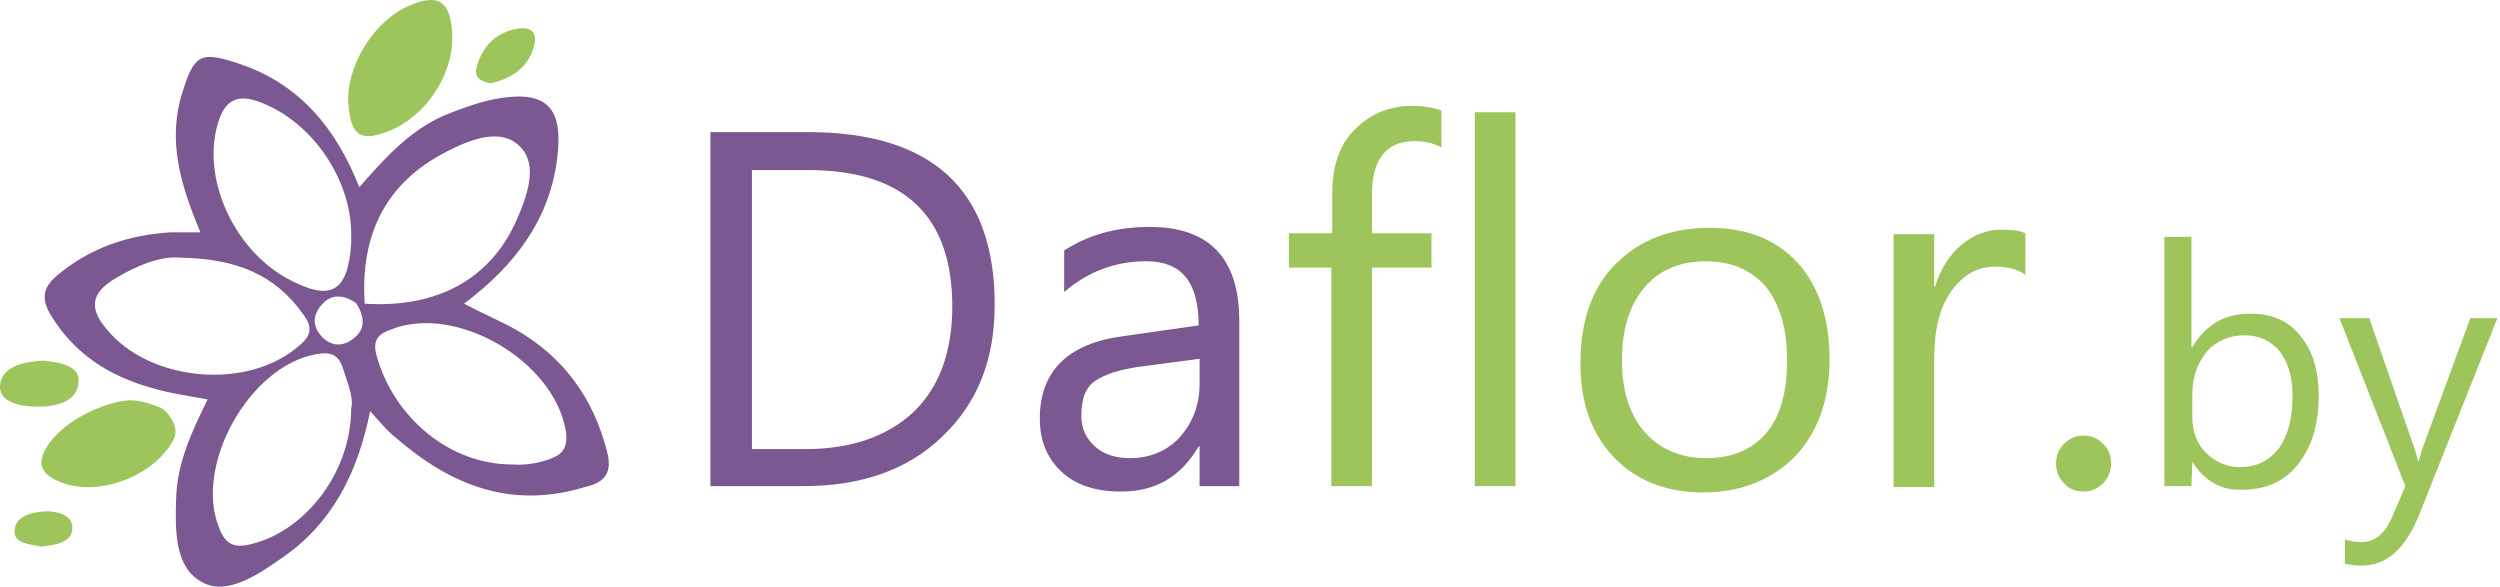 <svg width="277" height="65" viewBox="0 0 277 65" fill="none" xmlns="http://www.w3.org/2000/svg">
<path d="M50.112 4.032C50.212 8.435 47.012 13.038 43.012 14.539C40.012 15.739 38.912 15.039 38.612 11.737C38.212 7.635 41.212 2.531 45.112 0.73C48.612 -0.871 50.012 0.13 50.112 4.032Z" fill="#9DC55B"/>
<path d="M14.612 44.357C16.512 44.457 18.112 45.357 18.112 45.357C18.112 45.357 20.112 47.059 19.212 48.76C17.012 52.762 11.012 55.063 6.812 53.462C4.512 52.562 3.912 51.361 5.412 49.16C7.712 45.958 12.712 44.257 14.612 44.357Z" fill="#9DC55B"/>
<path d="M4.812 39.954C6.512 40.154 8.812 40.455 8.712 42.256C8.612 44.557 6.212 45.057 4.112 45.057C2.212 45.057 -0.188 44.557 0.012 42.656C0.212 40.554 2.712 40.054 4.812 39.954Z" fill="#9DC55B"/>
<path d="M54.412 9.236C53.212 9.035 52.512 8.535 52.812 7.434C53.512 4.933 55.112 3.432 57.712 3.132C58.912 3.032 59.512 3.732 59.212 4.933C58.612 7.434 56.812 8.635 54.412 9.236Z" fill="#9DC55B"/>
<path d="M4.512 60.567C3.312 60.267 1.512 60.267 1.612 58.766C1.712 57.165 3.512 56.764 4.912 56.664C6.212 56.564 8.012 57.065 8.012 58.365C8.112 60.166 6.112 60.367 4.512 60.567Z" fill="#9DC55B"/>
<path d="M67.212 49.86C65.712 44.057 62.412 39.554 57.212 36.552C55.412 35.551 53.512 34.751 51.412 33.65C57.012 29.448 60.812 24.445 61.712 17.741C62.512 11.737 60.512 9.836 54.512 11.037C52.712 11.437 50.812 12.137 49.112 12.838C45.312 14.539 42.612 17.541 39.812 20.743C37.212 14.139 33.112 9.236 26.412 7.034C22.212 5.633 21.512 6.034 20.212 10.236C18.512 15.539 20.012 20.542 22.212 25.746C20.912 25.746 19.812 25.746 18.812 25.746C14.212 26.046 10.012 27.447 6.412 30.448C4.712 31.849 4.512 33.15 5.712 35.051C8.312 39.254 12.112 41.655 16.712 42.956C18.712 43.556 20.812 43.857 23.012 44.257C21.212 47.859 19.612 51.361 19.512 55.264C19.412 58.766 19.312 62.968 22.512 64.569C25.212 65.97 28.612 63.669 31.312 61.767C36.812 57.965 39.612 52.462 41.012 45.558C42.112 46.758 42.912 47.759 43.812 48.459C49.912 53.763 56.612 56.464 64.812 53.963C67.112 53.462 67.912 52.262 67.212 49.86ZM24.012 14.139C24.712 11.337 26.012 10.136 29.112 11.437C34.612 13.638 38.912 19.842 38.912 25.946C38.912 26.346 38.912 26.646 38.912 27.046C38.512 32.45 36.612 33.45 31.812 30.849C26.012 27.647 22.512 20.142 24.012 14.139ZM11.712 36.352C9.812 34.051 10.212 32.45 12.612 30.949C15.212 29.348 17.912 28.347 19.912 28.547C26.212 28.647 30.512 30.448 33.612 34.851C34.512 36.052 34.612 37.053 33.312 38.153C27.612 43.356 16.512 42.356 11.712 36.352ZM38.912 45.257C38.912 52.262 33.912 58.766 27.912 60.267C26.012 60.767 25.012 60.367 24.312 58.566C21.412 51.661 27.612 40.555 35.012 39.254C36.612 38.954 37.512 39.254 38.012 40.855C38.512 42.456 39.212 44.057 38.912 45.257ZM38.812 37.753C37.712 38.453 36.512 38.253 35.612 37.253C34.712 36.252 34.612 35.151 35.412 34.051C36.512 32.55 37.912 32.55 39.412 33.55L39.512 33.65C40.412 35.151 40.612 36.652 38.812 37.753ZM40.412 33.65C40.412 33.55 40.412 33.55 40.412 33.65C39.912 26.146 42.612 20.342 49.412 16.84C52.112 15.439 55.612 14.039 57.712 16.34C59.612 18.341 58.412 21.743 57.212 24.445C54.312 30.949 48.412 34.151 40.412 33.65C40.412 33.55 40.412 33.65 40.412 33.65ZM60.912 50.861C59.512 51.361 58.212 51.561 56.712 51.461C49.812 51.461 43.612 46.258 41.712 39.354C41.212 37.553 42.112 36.952 43.212 36.552C50.512 33.55 61.512 40.054 62.712 47.859C62.912 49.66 62.312 50.361 60.912 50.861Z" fill="#7B5891"/>
<path d="M78.712 53.863V14.639H89.512C103.312 14.639 110.212 21.043 110.212 33.75C110.212 39.854 108.312 44.657 104.412 48.359C100.612 52.062 95.412 53.863 89.012 53.863H78.712ZM83.312 18.841V49.76H89.212C94.312 49.76 98.312 48.359 101.212 45.658C104.112 42.856 105.512 38.953 105.512 33.95C105.512 23.944 100.212 18.841 89.512 18.841H83.312Z" fill="#7B5891"/>
<path d="M137.412 53.863H132.912V49.46H132.812C130.812 52.862 128.012 54.463 124.212 54.463C121.412 54.463 119.212 53.763 117.612 52.262C116.012 50.761 115.212 48.86 115.212 46.358C115.212 41.155 118.312 38.053 124.412 37.252L132.812 36.052C132.812 31.249 130.912 28.948 127.012 28.948C123.612 28.948 120.612 30.048 117.912 32.35V27.747C120.712 25.946 123.812 25.145 127.412 25.145C134.012 25.145 137.312 28.647 137.312 35.551V53.863H137.412ZM132.912 39.754L126.112 40.655C124.012 40.955 122.512 41.455 121.412 42.156C120.312 42.856 119.812 44.157 119.812 46.058C119.812 47.459 120.312 48.559 121.312 49.46C122.312 50.361 123.612 50.761 125.212 50.761C127.412 50.761 129.312 49.96 130.712 48.459C132.112 46.858 132.912 44.957 132.912 42.556V39.754Z" fill="#7B5891"/>
<path d="M159.712 16.34C158.812 15.839 157.812 15.639 156.712 15.639C153.612 15.639 152.012 17.641 152.012 21.543V25.846H158.612V29.648H152.012V53.863H147.512V29.648H142.812V25.846H147.612V21.343C147.612 18.441 148.412 16.04 150.112 14.339C151.812 12.638 153.912 11.737 156.412 11.737C157.812 11.737 158.912 11.937 159.712 12.237V16.34Z" fill="#9DC55B"/>
<path d="M167.912 53.862H163.412V12.437H167.912V53.862Z" fill="#9DC55B"/>
<path d="M188.712 54.563C184.612 54.563 181.312 53.262 178.812 50.661C176.312 48.059 175.112 44.557 175.112 40.254C175.112 35.551 176.412 31.849 179.012 29.248C181.612 26.646 185.012 25.245 189.412 25.245C193.612 25.245 196.812 26.546 199.212 29.148C201.512 31.749 202.712 35.251 202.712 39.854C202.712 44.357 201.412 47.859 198.912 50.561C196.312 53.162 192.912 54.563 188.712 54.563ZM189.012 28.948C186.112 28.948 183.812 29.948 182.212 31.849C180.512 33.85 179.712 36.552 179.712 39.954C179.712 43.256 180.512 45.858 182.212 47.859C183.912 49.76 186.212 50.761 189.012 50.761C191.912 50.761 194.112 49.86 195.712 47.959C197.312 46.058 198.012 43.356 198.012 39.954C198.012 36.452 197.212 33.75 195.712 31.849C194.112 29.948 191.912 28.948 189.012 28.948Z" fill="#9DC55B"/>
<path d="M224.412 30.448C223.612 29.848 222.512 29.548 221.012 29.548C219.112 29.548 217.512 30.448 216.212 32.249C214.912 34.051 214.312 36.552 214.312 39.654V53.963H209.812V25.946H214.312V31.749H214.412C215.012 29.748 216.012 28.247 217.312 27.146C218.612 26.046 220.112 25.445 221.712 25.445C222.912 25.445 223.812 25.545 224.412 25.846V30.448Z" fill="#9DC55B"/>
<path d="M230.812 54.463C230.012 54.463 229.212 54.163 228.712 53.562C228.112 52.962 227.812 52.262 227.812 51.361C227.812 50.461 228.112 49.76 228.712 49.16C229.312 48.559 230.012 48.259 230.812 48.259C231.712 48.259 232.412 48.559 233.012 49.16C233.612 49.76 233.912 50.461 233.912 51.361C233.912 52.161 233.612 52.962 233.012 53.562C232.412 54.163 231.712 54.463 230.812 54.463Z" fill="#9DC55B"/>
<path d="M242.912 51.161L242.812 53.863H239.812V26.246H242.812V38.453H242.912C244.412 35.952 246.512 34.751 249.312 34.751C251.712 34.751 253.612 35.551 254.912 37.252C256.312 38.954 256.912 41.155 256.912 43.957C256.912 47.059 256.112 49.56 254.612 51.461C253.112 53.362 251.012 54.263 248.412 54.263C246.112 54.363 244.212 53.262 242.912 51.161ZM242.912 43.656V46.258C242.912 47.759 243.412 49.16 244.412 50.16C245.412 51.161 246.712 51.761 248.212 51.761C250.012 51.761 251.412 51.061 252.512 49.66C253.512 48.259 254.012 46.358 254.012 43.856C254.012 41.755 253.512 40.154 252.612 38.954C251.612 37.753 250.312 37.153 248.712 37.153C247.012 37.153 245.612 37.753 244.512 38.954C243.412 40.354 242.912 41.855 242.912 43.656Z" fill="#9DC55B"/>
<path d="M276.712 35.251L268.112 56.864C266.612 60.767 264.412 62.668 261.712 62.668C260.912 62.668 260.312 62.568 259.812 62.468V59.766C260.412 59.966 261.012 60.066 261.612 60.066C263.112 60.066 264.212 59.166 265.012 57.365L266.512 53.863L259.212 35.251H262.512L267.512 49.66C267.612 49.86 267.712 50.36 267.912 51.061H268.012C268.112 50.761 268.212 50.26 268.412 49.66L273.712 35.251H276.712Z" fill="#9DC55B"/>
</svg>
